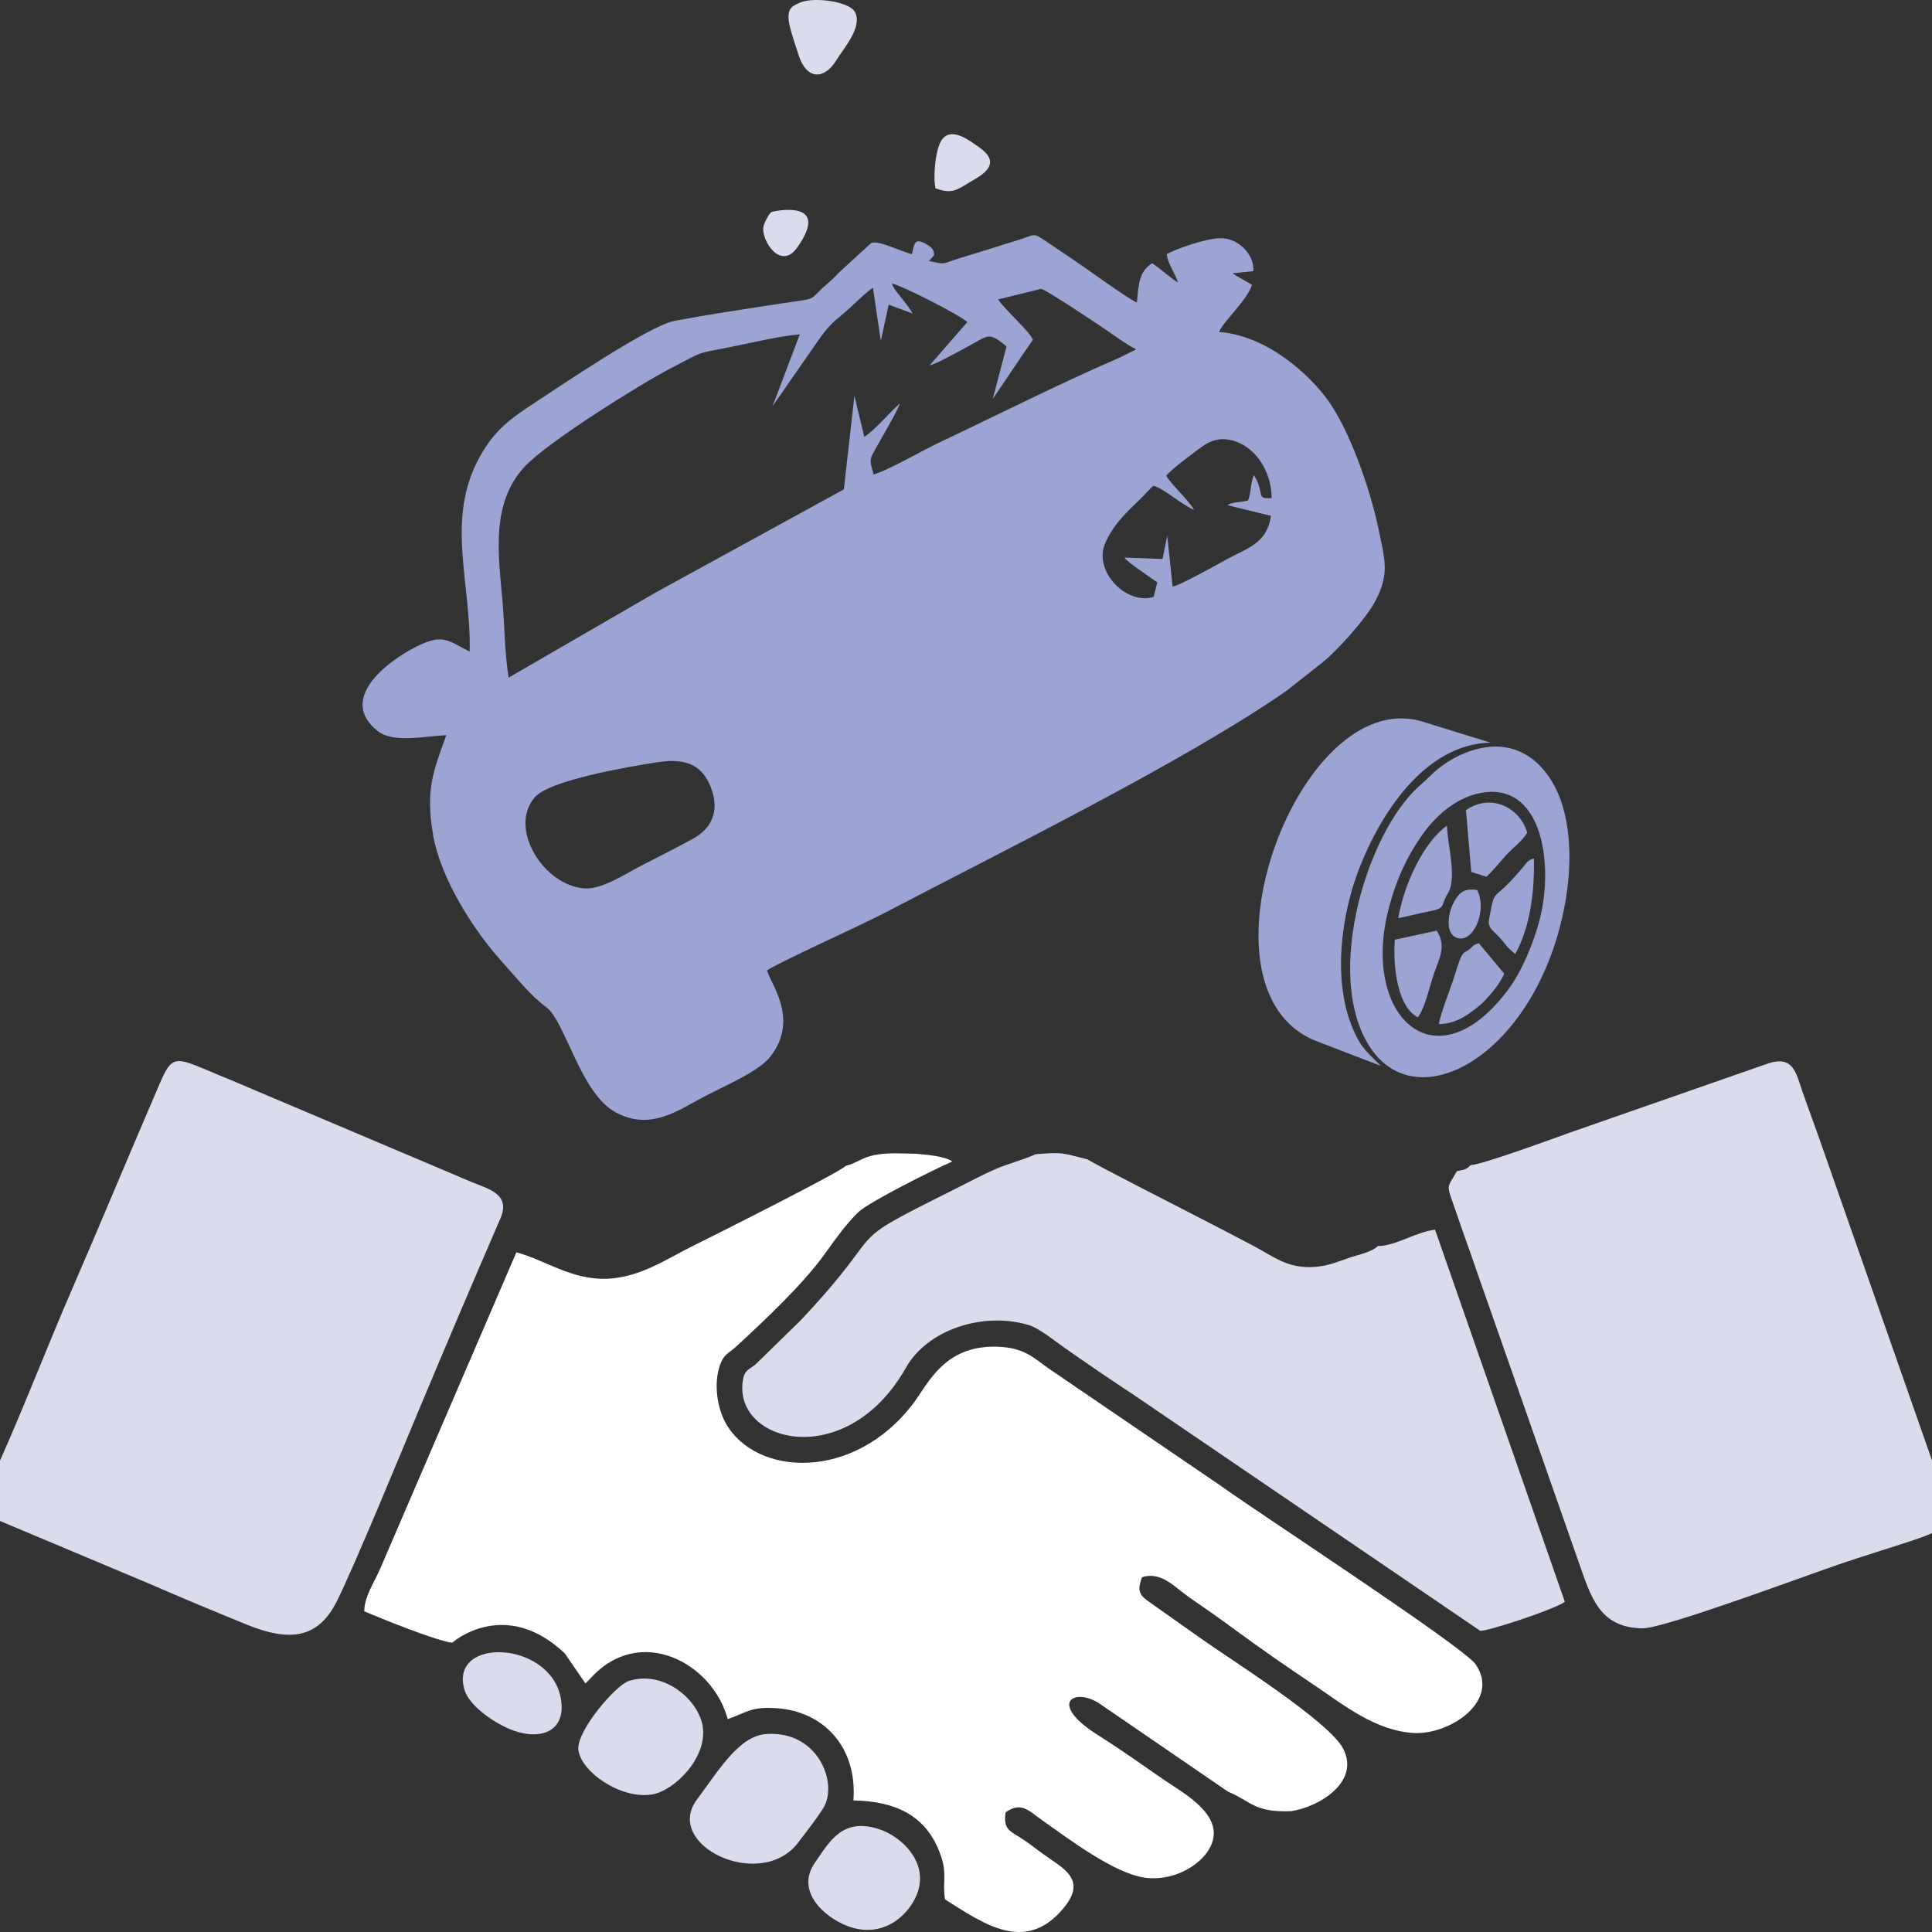 <svg width="52" height="52" viewBox="0 0 52 52" fill="none" xmlns="http://www.w3.org/2000/svg">
<rect x="0" y="0" width="52" height="52" fill="#333333" stroke="none"/>
<g clip-path="url(#clip0)">
<path fill-rule="evenodd" clip-rule="evenodd" d="M17.671 20.519C18.438 20.399 18.876 20.568 19.121 21.164C19.359 21.743 19.227 22.263 18.642 22.58C18.17 22.836 17.697 23.075 17.237 23.311C16.845 23.512 16.207 23.943 15.735 23.911C14.634 23.837 13.676 22.303 14.389 21.464C14.785 20.997 16.902 20.64 17.671 20.519ZM31.39 12.802C31.549 12.618 31.944 12.329 32.158 12.166C32.405 11.979 32.665 11.752 33.107 11.841C33.742 11.969 34.217 12.631 34.228 13.404C33.778 13.441 34.058 13.296 33.751 12.79C33.657 12.964 33.675 13.286 33.591 13.471C33.414 13.523 33.185 13.502 33.036 13.596L34.209 13.884C34.102 14.62 33.589 14.745 33.035 15.045C32.825 15.16 31.708 15.786 31.561 15.787L31.417 14.419L31.29 15.044L30.264 15.007C30.366 15.152 30.955 15.531 31.148 15.676L31.05 16.066C30.308 16.292 29.447 15.378 29.733 14.656C29.942 14.128 30.364 13.745 30.709 13.414C30.802 13.324 30.959 13.139 31.048 13.074C31.353 13.165 31.814 13.594 32.138 13.721C32.029 13.507 31.489 12.999 31.39 12.802ZM24.564 8.439C24.396 8.133 24.045 7.809 24.009 7.629C24.339 7.714 25.829 8.478 26.036 8.668L25.025 9.83C25.2 9.802 25.872 9.421 26.081 9.31C26.602 9.034 26.596 8.913 27.092 9.324L26.719 10.74C27.083 10.209 27.439 9.663 27.8 9.147C27.716 8.915 27.054 8.349 26.865 8.059L28.015 7.775C28.135 7.776 29.54 8.725 29.735 8.855C29.974 9.015 30.336 9.288 30.576 9.397C30.567 9.405 30.556 9.415 30.55 9.419L30.138 9.624C28.418 10.37 26.934 11.129 25.256 11.922C24.837 12.12 23.873 12.676 23.509 12.771C23.465 12.523 23.371 12.44 23.494 12.207C23.645 11.921 24.17 11.053 24.218 10.858C23.918 11.129 23.531 11.593 23.262 11.758L22.997 10.654L22.712 13.172L18.164 15.664C17.774 15.872 17.407 16.084 17.024 16.308L13.691 18.238C13.588 17.64 13.58 16.826 13.526 16.198C13.415 14.92 13.204 13.557 14.113 12.569C14.743 11.885 17.32 10.29 18.034 9.923C18.969 9.443 18.667 9.535 19.669 9.338C20.218 9.229 20.986 9.044 21.527 8.999L20.793 10.934L22.004 9.191C22.267 8.812 22.398 8.687 22.718 8.426C22.89 8.285 23.342 7.828 23.496 7.747L23.707 9.173L23.92 8.2L24.564 8.439ZM24.994 7.02L25.048 6.975C25.054 6.967 25.087 6.935 25.094 6.924C25.135 6.861 25.159 6.898 25.128 6.768C25.105 6.673 25.006 6.614 24.924 6.567C24.612 6.388 24.608 6.562 24.545 6.84C24.289 6.786 23.619 6.446 23.446 6.543L22.674 7.25C22.526 7.384 22.444 7.489 22.296 7.613C21.645 8.161 22.2 7.984 20.682 8.22C19.847 8.35 18.968 8.481 18.143 8.639C17.474 8.768 15.096 10.378 14.413 10.826C13.737 11.269 13.315 11.57 12.916 12.289C11.98 13.975 12.684 15.671 12.641 17.537C12.054 17.245 11.929 17.04 11.204 17.406C10.375 17.824 9.098 18.833 10.167 19.677C10.587 20.009 11.425 19.812 12.011 19.788C11.666 20.752 11.45 21.24 11.653 22.452C11.854 23.653 12.759 25.065 13.561 25.942C13.929 26.346 14.269 26.789 14.703 27.108C15.206 27.478 15.623 29.404 16.544 29.923C17.424 30.418 18.124 29.97 18.816 29.589C19.425 29.253 20.414 28.861 20.744 28.428C21.526 27.404 20.713 26.444 20.646 26.117C21.05 25.855 23.12 24.933 23.835 24.558C27.009 22.896 31.884 20.497 34.626 18.594L35.623 17.807C35.97 17.527 36.75 16.676 37.01 16.19C37.406 15.449 37.276 15.07 37.103 14.238C36.868 13.108 36.316 11.585 35.759 10.797C35.256 10.086 34.098 9.025 32.811 8.936C32.917 8.661 33.578 8.069 33.698 7.664L33.291 7.433C33.273 7.422 33.227 7.394 33.206 7.378C33.196 7.371 33.186 7.362 33.177 7.355L33.735 7.298C33.766 6.842 33.318 6.4 32.84 6.411C32.473 6.419 31.69 6.678 31.405 6.84C31.429 7.109 31.634 7.351 31.704 7.604C31.434 7.431 31.261 7.251 31.01 7.084C30.663 7.304 30.644 7.638 30.601 8.141C30.472 8.109 29.561 7.459 29.385 7.335C28.97 7.042 28.561 6.769 28.142 6.486C27.794 6.251 27.861 6.317 27.412 6.458C27.134 6.545 26.884 6.621 26.614 6.708C26.345 6.794 26.083 6.868 25.815 6.953C25.341 7.104 25.462 7.13 24.994 7.02Z" fill="#9BA4D3"/>
<path fill-rule="evenodd" clip-rule="evenodd" d="M21.51 0.081C21.363 0.155 21.141 0.194 21.253 0.688C21.307 0.926 21.41 1.215 21.485 1.455C21.725 2.218 22.221 2.1 22.507 1.625C22.693 1.317 23.224 0.733 23.013 0.327C22.859 0.031 21.863 -0.096 21.51 0.081Z" fill="#DADBED"/>
<path fill-rule="evenodd" clip-rule="evenodd" d="M25.179 5.068C25.67 5.256 25.802 5.07 26.237 4.823C26.687 4.567 26.83 4.293 26.346 3.959C26.118 3.802 25.63 3.405 25.36 3.747C25.176 3.98 25.107 4.773 25.179 5.068Z" fill="#DADBED"/>
<path fill-rule="evenodd" clip-rule="evenodd" d="M20.762 5.707C20.69 5.756 20.558 6.019 20.545 6.117C20.498 6.493 21.017 7.276 21.449 6.673C22.416 5.32 20.786 5.691 20.762 5.707Z" fill="#DADBED"/>
<path fill-rule="evenodd" clip-rule="evenodd" d="M37.164 28.688C36.832 28.338 36.658 28.259 36.417 27.7C35.852 26.385 36.105 24.601 36.587 23.366C37.15 21.922 38.338 20.028 40.116 19.988L38.23 19.405C34.936 18.503 31.971 26.602 35.397 28.009L37.164 28.688Z" fill="#9BA4D3"/>
<path fill-rule="evenodd" clip-rule="evenodd" d="M39.812 21.351C41.496 20.994 41.828 23.221 41.445 24.733C41.277 25.394 40.952 26.152 40.602 26.623C38.634 29.273 36.607 27.341 37.386 24.419C37.591 23.647 37.861 23.084 38.234 22.536C38.595 22.003 39.14 21.493 39.812 21.351ZM39.991 20.114C39.469 20.19 39.022 20.439 38.714 20.687C38.535 20.831 38.395 20.987 38.238 21.122C36.952 22.228 35.91 25.38 36.516 27.395C37.427 30.424 40.964 28.896 41.99 24.927C42.253 23.911 42.359 22.722 42.061 21.702C41.807 20.835 41.122 19.952 39.991 20.114Z" fill="#9BA4D3"/>
<path fill-rule="evenodd" clip-rule="evenodd" d="M39.456 21.805L39.6 23.468L40.008 23.599C40.226 23.392 40.347 23.225 40.538 23.017C40.752 22.785 40.964 22.648 41.105 22.412C40.925 21.767 40.159 21.324 39.456 21.805Z" fill="#9BA4D3"/>
<path fill-rule="evenodd" clip-rule="evenodd" d="M37.633 24.712C37.916 24.656 38.186 24.586 38.462 24.531C38.927 24.439 38.752 24.408 38.975 24.034C39.22 23.622 38.96 22.758 38.945 22.222C38.337 22.655 37.804 23.74 37.633 24.712Z" fill="#9BA4D3"/>
<path fill-rule="evenodd" clip-rule="evenodd" d="M37.541 25.292C37.484 26.08 37.637 27.119 38.162 27.381C38.359 27.12 38.473 26.564 38.588 26.227C38.737 25.793 38.941 25.461 38.668 25.049L37.541 25.292Z" fill="#9BA4D3"/>
<path fill-rule="evenodd" clip-rule="evenodd" d="M38.723 27.565C39.213 27.555 39.523 27.301 39.8 27.084C39.988 26.936 40.378 26.488 40.486 26.206L39.802 25.386C39.597 25.46 39.712 25.426 39.536 25.559C39.401 25.661 39.41 25.599 39.327 25.751C39.272 25.852 39.167 26.218 39.12 26.356C38.995 26.726 38.799 27.209 38.723 27.565Z" fill="#9BA4D3"/>
<path fill-rule="evenodd" clip-rule="evenodd" d="M40.782 25.681C41.173 24.979 41.306 24.032 41.286 23.105C41.113 23.152 41.094 23.222 40.978 23.357C40.885 23.467 40.818 23.543 40.718 23.653C40.162 24.261 40.235 23.897 40.079 24.741C40.028 25.018 40.227 25.037 40.495 25.391C40.617 25.551 40.646 25.549 40.782 25.681Z" fill="#9BA4D3"/>
<path fill-rule="evenodd" clip-rule="evenodd" d="M39.757 23.955C39.378 23.891 39.246 24.06 39.11 24.323C38.991 24.552 38.896 25.071 39.16 25.218C39.617 25.474 40.052 24.534 39.757 23.955Z" fill="#9BA4D3"/>
<path fill-rule="evenodd" clip-rule="evenodd" d="M22.764 31.379C22.623 31.545 19.128 33.298 18.628 33.545C17.956 33.877 17.23 34.385 16.335 34.418C15.383 34.453 14.691 33.922 13.899 33.705L10.259 42.161C10.111 42.528 9.804 42.96 9.804 43.368C10.26 43.564 11.728 44.157 12.168 44.215C12.169 44.215 13.574 42.967 15.201 44.5L15.757 45.31L15.894 45.172C17.23 43.697 19.186 44.764 19.587 46.271C20.097 46.094 20.196 45.933 20.887 45.975C22.158 46.054 23.078 47.014 22.97 48.459C24.17 48.481 24.97 48.91 25.325 49.951C25.496 50.454 25.363 50.658 25.435 51.123C26.498 51.791 27.601 52.586 28.622 51.362C29.231 50.632 28.7 50.333 28.184 49.977C27.902 49.784 27.766 49.656 27.475 49.468C27.197 49.287 26.995 49.247 27.067 48.778C27.485 48.483 27.687 48.736 28.031 48.978C28.765 49.497 29.993 50.428 30.822 50.539C31.697 50.655 32.577 50.061 32.662 49.441C32.758 48.743 31.813 48.236 31.34 47.912C30.753 47.511 30.182 47.096 29.581 46.72C28.156 45.828 28.929 45.398 29.606 45.861L33.05 48.221C33.693 48.49 33.749 48.784 34.749 48.748C35.494 48.639 36.615 47.965 36.153 47.068C35.777 46.336 33.175 44.702 32.365 44.129L30.9 43.094C30.636 42.908 30.622 42.778 30.736 42.452C31.26 42.279 31.634 42.736 32.018 43C32.424 43.279 32.778 43.525 33.147 43.797C33.948 44.388 34.679 44.89 35.446 45.405C36.154 45.882 37.031 46.589 38.058 46.644C39.029 46.695 40.398 45.772 39.714 44.792C39.383 44.318 33.824 40.69 32.89 40.013L28.279 36.87C27.863 36.587 27.623 36.303 26.969 36.254C25.435 36.14 24.994 37.229 24.581 37.773C22.978 39.886 20.34 39.736 19.535 38.309C19.307 37.903 19.199 37.245 19.381 36.734C19.488 36.434 19.608 36.435 19.831 36.228C20.579 35.534 21.608 34.578 22.21 33.734C22.506 33.319 22.776 32.946 23.093 32.633C23.376 32.355 25.148 31.471 25.63 31.262C25.427 31.114 24.937 31.081 24.665 31.054C24.277 31.05 23.917 31.014 23.53 31.09C23.202 31.155 23.073 31.297 22.764 31.379Z" fill="white"/>
<path fill-rule="evenodd" clip-rule="evenodd" d="M39.586 31.358C39.429 31.504 39.43 31.468 39.213 31.522C38.915 32.05 38.914 31.798 39.24 32.765C39.4 33.239 39.55 33.634 39.705 34.095L42.482 42.021C42.814 42.951 43.028 43.814 44.211 43.826C44.803 43.832 48.69 42.373 49.583 42.075C52.655 41.049 52.716 41.309 52.214 39.919L48.973 30.664C48.822 30.232 48.675 29.846 48.515 29.385C48.34 28.878 48.269 28.407 47.603 28.618L42.274 30.477C41.839 30.631 39.892 31.35 39.586 31.358Z" fill="#DADBED"/>
<path fill-rule="evenodd" clip-rule="evenodd" d="M13.469 32.794C13.753 32.139 13.144 32 12.698 31.816L6.212 29.069C4.517 28.384 4.701 28.234 4.109 29.608C3.365 31.337 2.651 33.063 1.906 34.777C1.244 36.302 0.407 38.478 -0.27 39.901C-0.579 40.551 -0.515 40.726 0.131 40.992L4.011 42.623C4.874 42.999 5.734 43.356 6.627 43.721C7.82 44.209 8.571 44.091 9.069 43.092C9.548 42.131 10.795 39.095 11.282 37.931C11.986 36.25 12.715 34.532 13.469 32.794Z" fill="#DADBED"/>
<path fill-rule="evenodd" clip-rule="evenodd" d="M27.87 31.067C27.597 31.199 27.124 31.323 26.797 31.465C26.436 31.622 26.117 31.797 25.766 31.972C22.433 33.635 24.105 32.834 21.531 35.556L20.331 36.727C20.151 36.871 20.037 36.872 19.993 37.162C19.738 38.841 22.793 39.626 24.386 36.807C24.961 35.789 26.459 35.295 27.69 35.664C27.97 35.748 28.401 36.101 28.632 36.262C29.235 36.685 29.886 37.13 30.5 37.533L39.835 43.89C39.977 43.934 41.875 43.305 42.118 43.112L38.625 33.098C38.119 33.152 37.572 33.536 37.085 33.537C36.912 33.71 36.541 33.774 36.304 33.857C35.994 33.964 35.784 34.06 35.432 34.095C34.665 34.17 34.269 33.81 33.732 33.53C33.226 33.266 32.754 33.016 32.215 32.741C31.876 32.567 29.323 31.265 29.279 31.207C28.58 31.035 28.644 31.003 27.87 31.067Z" fill="#DADBED"/>
<path fill-rule="evenodd" clip-rule="evenodd" d="M22.215 48.559C22.51 47.861 21.952 46.578 20.625 46.671C19.885 46.723 19.343 47.655 18.763 48.427C17.835 49.664 20.468 50.917 21.477 49.6C21.645 49.379 22.13 48.76 22.215 48.559Z" fill="#DADBED"/>
<path fill-rule="evenodd" clip-rule="evenodd" d="M15.566 47.085C15.617 47.672 16.698 48.435 17.545 48.299C18.146 48.202 19.061 47.304 18.91 46.446C18.787 45.748 17.877 44.949 16.931 45.241C16.572 45.351 15.522 46.584 15.566 47.085Z" fill="#DADBED"/>
<path fill-rule="evenodd" clip-rule="evenodd" d="M24.675 50.995C25.02 50.141 24.274 49.434 23.667 49.234C22.672 48.906 22.328 49.569 21.938 50.127C21.398 50.899 22.181 51.593 22.796 51.834C23.729 52.199 24.437 51.583 24.675 50.995Z" fill="#DADBED"/>
<path fill-rule="evenodd" clip-rule="evenodd" d="M12.502 45.483C12.634 45.931 13.351 46.411 13.828 46.581C14.572 46.844 15.257 46.591 15.092 45.701C14.805 44.15 12.077 44.048 12.502 45.483Z" fill="#DADBED"/>
</g>
<defs>
<clipPath id="clip0">
<rect width="52" height="52" fill="white"/>
</clipPath>
</defs>
</svg>
